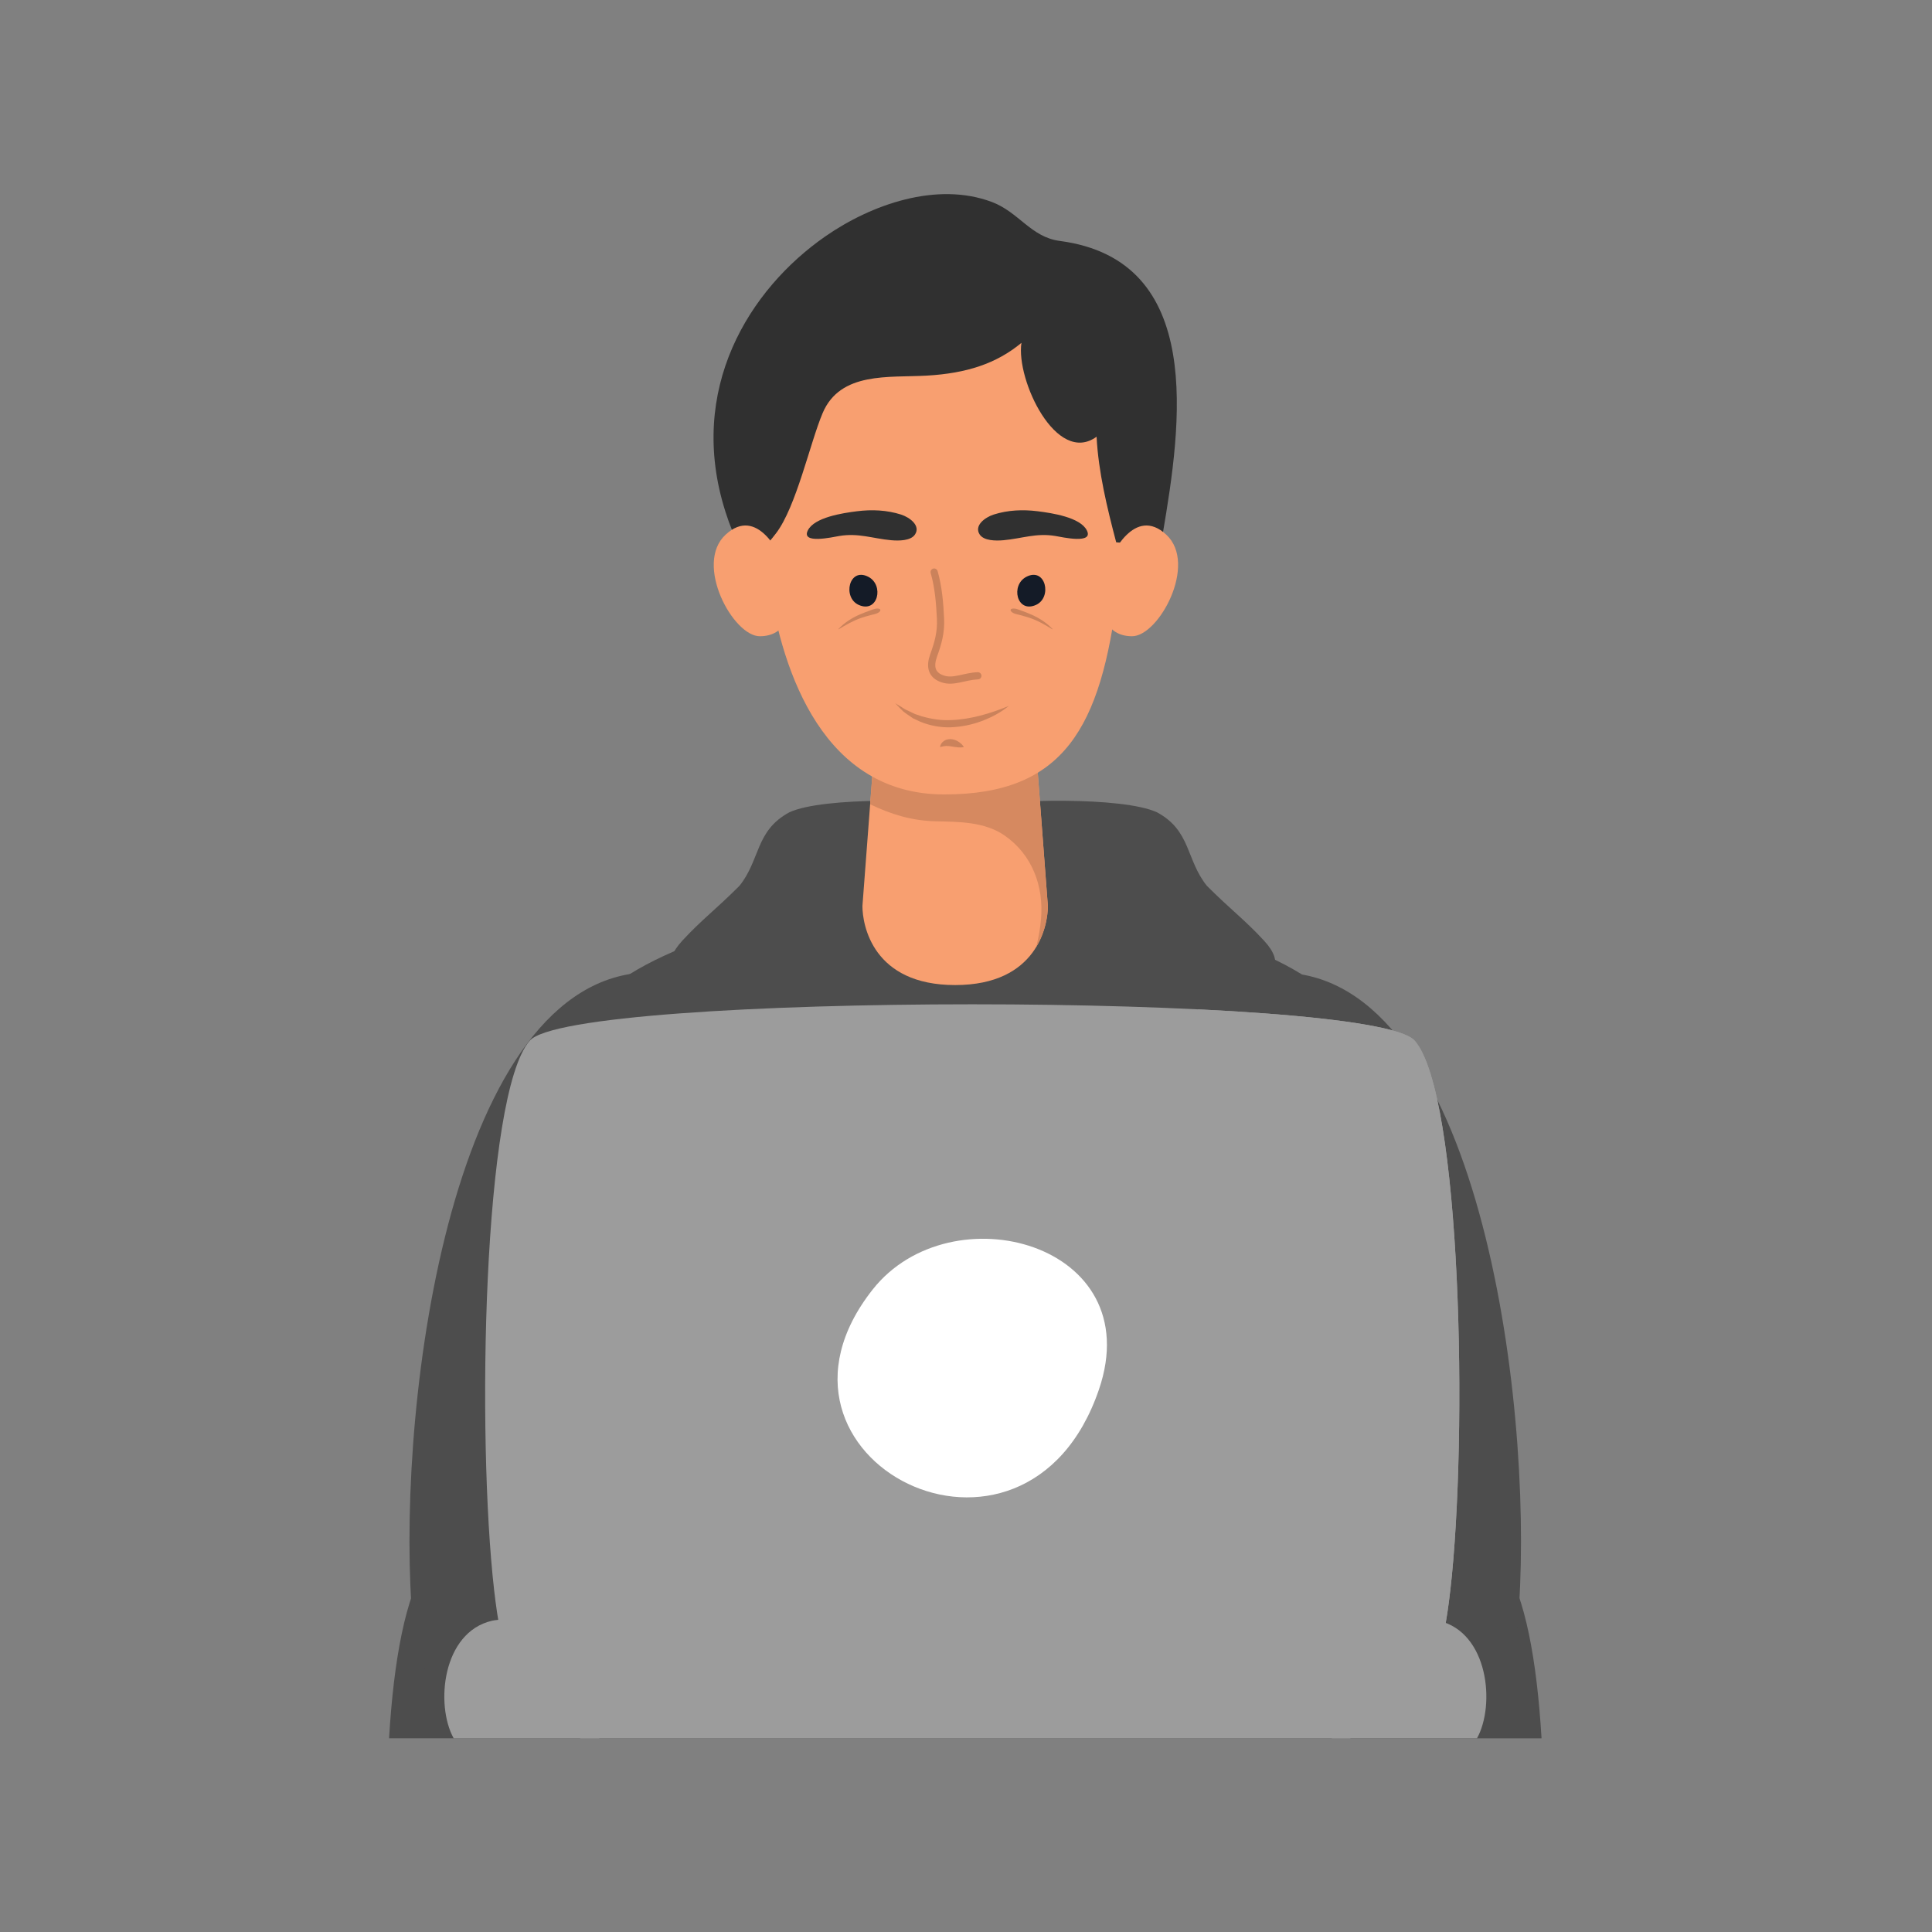 <?xml version="1.0" encoding="UTF-8" standalone="no"?>
<svg
   xmlns:dc="http://purl.org/dc/elements/1.1/"
   xmlns:cc="http://creativecommons.org/ns#"
   xmlns:rdf="http://www.w3.org/1999/02/22-rdf-syntax-ns#"
   xmlns:svg="http://www.w3.org/2000/svg"
   xmlns="http://www.w3.org/2000/svg"
   viewBox="0 0 2829.333 2829.333"
   height="2829.333"
   width="2829.333"
   xml:space="preserve"
   id="svg2"
   version="1.1"><rect x="0" y="0" width="2829.333" height="2829.333" fill="#808080" stroke="none"/><defs
     id="defs6" /><g
     transform="matrix(1.333,0,0,-1.333,0,2829.333)"
     id="g10"><g
       transform="scale(0.1)"
       id="g12"><path
         id="path14"
         style="fill:#4d4d4d;fill-opacity:1;fill-rule:nonzero;stroke:none"
         d="m 6374.38,2128.2 c 48.43,675.4 57.57,1188.3 7.14,1451.3 C 6238.01,4327.4 5286.05,4985 4691.48,4053.3 4454.61,3682.1 4326.45,2996.4 4274.34,2128.2 h 2100.04" /><path
         id="path16"
         style="fill:#4d4d4d;fill-opacity:1;fill-rule:nonzero;stroke:none"
         d="M 6920.04,10524.5 C 7276.41,10411.7 8751.6,9825.7 8488.83,8552.5 8225.98,7279.5 6867.54,4047.6 6309.57,3239.6 5751.41,2431.5 4647.42,2167.1 4536.91,3371.5 c -198.75,2167.7 341.92,6817.2 2383.13,7153" /><g
         transform="scale(1.039)"
         id="g18"><path
           id="path20"
           style="fill:#4d4d4d;fill-opacity:1;fill-rule:nonzero;stroke:none"
           d="m 16300,2047.94 c -50.2,835.46 -173.6,1495.3 -401.5,1852.5 -572.2,896.56 -1488.1,263.77 -1626.3,-455.93 -48.6,-253.08 -39.9,-746.64 7,-1396.57 H 16300" /></g><g
         transform="scale(1.035)"
         id="g22"><path
           id="path24"
           style="fill:#4d4d4d;fill-opacity:1;fill-rule:nonzero;stroke:none"
           d="M 13806.3,10165.9 C 13462,10057 12036.8,9490.95 12290.8,8261.13 c 254,-1229.63 1566,-4351.42 2105.1,-5131.9 538.9,-780.57 1605.4,-1035.96 1712.1,127.41 192,2093.85 -330.2,6584.95 -2301.7,6909.26" /></g><path
         id="path26"
         style="fill:#4d4d4d;fill-opacity:1;fill-rule:nonzero;stroke:none"
         d="m 14632.2,2128.2 c 233.4,3399.3 399.3,7941.6 -336.7,8396.3 -925.1,571.8 -2557.3,795.9 -3766.1,795.9 -1208.89,0 -2684.52,-224.1 -3609.36,-795.9 -735.98,-454.7 -570.08,-4997 -336.76,-8396.3 h 8048.92" /><path
         id="path28"
         style="fill:#4d4d4d;fill-opacity:1;fill-rule:nonzero;stroke:none"
         d="m 8772.63,10137 c 138.64,-224.2 325.81,-423.5 403.3,-680.5 72.73,-241.2 -66.62,-452.5 -161.2,-663.7 -51.84,-115.8 -100.83,-233.5 -125.06,-358.5 -27.92,-144.1 -18.75,-287.4 11.7,-430.1 28.19,-132.3 76.13,-261.1 93.06,-395.7 15.3,-121.6 -0.91,-236.9 -53.88,-345.3 -64.34,-131.5 -156.04,-247.6 -220.92,-379 -74.33,-150.6 -119.23,-321.1 -116.27,-489.6 2.58,-147.4 48.82,-286.3 105.91,-420.4 28.93,-68 60.53,-134.8 91.69,-201.7 38.34,-82.5 69.47,-173.2 136.9,-235.9 59.21,-55 149.66,-15.2 153.98,63.8 4.33,79.3 -28.46,143.9 -58.82,215.5 -26.21,61.7 -56.3,121.8 -84.54,182.6 -45.7,98.4 -85.92,196.3 -107.8,306.6 -19.49,98.3 -6.4,221.3 24.22,328.6 35.65,124.9 100.79,233.5 169.32,342.6 66.15,105.5 128.91,212.9 163.81,333.3 40.67,140.2 27.86,287.4 -0.6,428.5 -27.63,137 -74.23,269.2 -97.64,407.2 -20.52,121 -3.53,243.1 31.82,359.4 42.5,139.7 110.12,270.6 157.77,408.6 48.7,141.2 79.84,293 61.26,442.5 -20.76,167.3 -107.75,319.1 -204.66,454 -96.04,133.6 -207.02,250.9 -327.04,362.9 -24,22.4 -64.43,-6.4 -46.31,-35.7 v 0" /><path
         id="path30"
         style="fill:#4d4d4d;fill-opacity:1;fill-rule:nonzero;stroke:none"
         d="m 12577.2,10172.7 c -193.3,-180.2 -378.7,-385.2 -481.4,-632.2 -100.5,-241.5 -43,-487 45.3,-722.2 43,-114.7 97.4,-223.8 131.7,-341.8 34.7,-119.3 39.8,-242 17.6,-364.2 -24.9,-137.5 -72.3,-269.9 -98.3,-407.3 -26.7,-141.4 -29.2,-284.8 14.3,-423.2 44.9,-143 133,-265.8 209.5,-392.8 80.5,-133.5 140.2,-283 148.4,-438.7 6.8,-128.8 -30.4,-255.2 -81.2,-373.1 -29.4,-68.4 -62,-135.3 -93.6,-202.6 -40.3,-86 -90.5,-177.6 -85.2,-274.2 4.3,-79 94.7,-118.8 153.9,-63.8 54.2,50.4 78.2,112.7 110.1,178.1 29.2,59.7 56.4,120.6 84,181.1 49.5,108.2 96.5,218.7 121.1,335.6 56.7,269.5 -23.6,540.1 -162.3,771.7 -58.4,97.6 -130.9,194.3 -173.4,298.1 -47.9,117.1 -49.9,237.7 -27,361 25.5,137.4 72.7,269.8 96.7,407.6 24.7,141.3 20.4,282.6 -13.6,422 -35.5,145.6 -101.8,286.3 -169.3,419.5 -61.3,121 -119.9,248.7 -124.9,386.4 -5.6,156.9 69.8,304.7 149.4,435.2 84.9,139.1 188.7,265.5 274.5,404.1 18.1,29.3 -22.3,58.1 -46.3,35.7 v 0" /><path
         id="path32"
         style="fill:#4d4d4d;fill-opacity:1;fill-rule:nonzero;stroke:none"
         d="m 9209.65,5600.4 c 0,-115 -93.05,-208.1 -208.01,-208.1 -115,0 -208.24,93.1 -208.24,208.1 0,115 93.24,208.2 208.24,208.2 114.96,0 208.01,-93.2 208.01,-208.2" /><path
         id="path34"
         style="fill:#4d4d4d;fill-opacity:1;fill-rule:nonzero;stroke:none"
         d="m 12607.5,5600.4 c 0,-115 -93,-208.1 -208,-208.1 -115,0 -208.2,93.1 -208.2,208.1 0,115 93.2,208.2 208.2,208.2 115,0 208,-93.2 208,-208.2" /><path
         id="path36"
         style="fill:#4d4d4d;fill-opacity:1;fill-rule:nonzero;stroke:none"
         d="m 13886.1,10891.9 c -213.1,230.6 -368.1,342.3 -627.5,602 -230.9,288.4 -173.1,605.6 -548.1,807.5 -375,173.3 -1644.2,144.3 -2019,57.9 -375.1,86.4 -1644.08,115.4 -2019.12,-57.9 -374.96,-201.9 -317.22,-519.1 -548.12,-807.5 -259.46,-259.7 -414.38,-371.4 -627.42,-602 -479.11,-519.4 569.61,-523.1 887.11,-638.4 634.53,-259.6 1182.46,-548 1672.85,-1009.4 288.6,-259.6 461.7,-519.3 634.7,-865.4 173,346.1 346.2,605.8 634.5,865.4 490.4,461.4 1038.4,749.8 1672.9,1009.4 317.3,115.3 1366.3,119 887.2,638.4" /><path
         id="path38"
         style="fill:#f89f70;fill-opacity:1;fill-rule:nonzero;stroke:none"
         d="M 9643.44,13496.8 9474.8,11271.5 c 0,-211.1 114.58,-868.2 1018.6,-868.2 904.1,0 1018.6,657.1 1018.6,868.2 l -168.6,2225.3 H 9643.44" /><path
         id="path40"
         style="fill:#d68960;fill-opacity:1;fill-rule:nonzero;stroke:none"
         d="m 10281.5,12202.4 c 256.4,-5.8 537.9,-4.4 757.3,-157.6 300.9,-210.1 429.2,-555.6 398,-916.2 -8.3,-97.5 -26.1,-201 -52.5,-306.2 104.8,173.2 127.7,355.2 127.7,449.1 l -168.6,2225.3 H 9643.44 l -84.06,-1107.7 c 226.13,-108.1 453.62,-180.8 722.12,-186.7" /><g
         transform="scale(1.122)"
         id="g42"><path
           id="path44"
           style="fill:#f89f70;fill-opacity:1;fill-rule:nonzero;stroke:none"
           d="m 7528.62,13212.8 c 134.16,-901.3 545.62,-2074.3 1717.48,-2074.3 1171.9,0 1535.8,654.4 1697.2,1980.2 63.7,522.7 254.3,1893.3 -113.4,2316.3 -583.3,670.4 -1659.46,865 -2470.33,546.3 -321.15,-126.4 -627.17,-346.2 -777.68,-665.5 -75.82,-160.9 -98.32,-338.6 -95.45,-515 2.08,-138.4 -14.87,-268.3 -19.43,-405.5 -13.13,-391.4 -72.55,-281.1 61.61,-1182.5" /></g><g
         transform="scale(1.18)"
         id="g46"><path
           id="path48"
           style="fill:#303030;fill-opacity:1;fill-rule:nonzero;stroke:none"
           d="m 9866.35,15744.5 c -267.71,35.2 -381.32,268.2 -630.82,362.2 -512.81,193.3 -1123.17,-22.6 -1550.44,-319.2 -707.74,-491.3 -1293.56,-1422.7 -931.49,-2562.9 172.42,-542.9 293.01,-433.8 470.3,-203.8 189.29,245.9 318.29,844.9 434.97,1120.4 164.55,388.7 616.7,328.7 970.75,349.3 368.69,21.3 646.66,111.3 880.31,304.9 -51.76,-346.7 326.94,-1145.2 699.67,-873.8 16.8,-329.1 98.6,-663.4 182.6,-983 153.2,-24.3 287.7,143.1 433.8,81.8 170.9,1006.9 401.9,2544.8 -959.65,2724.1" /></g><path
         id="path50"
         style="fill:#f89f70;fill-opacity:1;fill-rule:nonzero;stroke:none"
         d="m 8614.34,15023.6 c -39.85,103.4 -293.83,650.7 -642.86,327.7 -348.98,-322.9 82.27,-1117.6 376.88,-1115.9 294.65,1.2 339.65,273 347.11,402 6.48,109.3 -75.59,372.1 -81.13,386.2" /><path
         id="path52"
         style="fill:#f89f70;fill-opacity:1;fill-rule:nonzero;stroke:none"
         d="m 12170,15023.6 c 40,103.4 294,650.7 642.9,327.7 348.8,-322.9 -82.3,-1117.6 -376.9,-1115.9 -294.5,1.2 -339.6,273 -347.1,402 -6.5,109.3 75.7,372.1 81.1,386.2" /><path
         id="path54"
         style="fill:none;stroke:#cb825b;stroke-width:79.087;stroke-linecap:round;stroke-linejoin:round;stroke-miterlimit:10;stroke-dasharray:none;stroke-opacity:1"
         d="m 10262.7,14940.5 c 47.3,-163.9 62,-341.7 69.8,-511.7 7.2,-151.3 -25.9,-266.6 -76.3,-406.5 -41.2,-114.7 -26.7,-214.1 100.8,-256 121.6,-40 232.9,28 385.9,34.6" /><path
         id="path56"
         style="fill:#cb825b;fill-opacity:1;fill-rule:nonzero;stroke:none"
         d="m 9834.65,13499.8 c 24.65,-14.4 48.67,-28.9 72.11,-43.7 l 34.84,-22.2 c 11.92,-6.9 25,-11.9 37.35,-17.8 l 73.55,-35.4 c 26.2,-8 51.6,-17.1 77.1,-25.6 103.3,-29.3 209.9,-46.5 317.5,-40.8 107.5,3.4 214.9,21.8 321,48.7 106,28 211,63.4 315,107 -87.4,-72.1 -189.5,-125.5 -296.3,-165.9 -107,-40.3 -221.3,-63.8 -337.3,-68.8 -116.2,-4.6 -233.8,17.8 -340.9,62 -26.4,12.4 -52.9,24.1 -78.6,37 l -71.41,48.9 c -11.48,8.7 -23.59,16.2 -34.33,25.6 l -30.78,30 c -20.2,20.1 -39.85,40.5 -58.83,61" /><path
         id="path58"
         style="fill:#cb825b;fill-opacity:1;fill-rule:nonzero;stroke:none"
         d="m 10327.6,13018.3 c 3.4,28.4 20.7,54 47.1,69.6 26.2,16.5 59.1,19.9 86.6,15.5 28,-4.4 52.5,-15.1 73.5,-29.6 21.2,-14.1 39.2,-31.5 55.1,-55.5 -28.2,-6.5 -53.7,-4.8 -76.9,-2.2 -23.5,2.1 -44.5,6.3 -63.5,9.1 -19.3,3.1 -35.4,4.9 -54,4.9 -18.5,-0.5 -39.7,-4.9 -67.9,-11.8" /><path
         id="path60"
         style="fill:#141b27;fill-opacity:1;fill-rule:nonzero;stroke:none"
         d="m 9435.39,14579 c 210.31,-92.8 280.27,217.9 104.45,309.3 -212.57,110.6 -287.85,-228.3 -104.45,-309.3" /><path
         id="path62"
         style="fill:#303030;fill-opacity:1;fill-rule:nonzero;stroke:none"
         d="m 9414.38,15608.5 c -157.86,-19.8 -468.68,-66.8 -539.81,-211 -75.47,-153.1 271.91,-73.1 345.82,-60.7 211.41,35.4 365.16,-27.7 570.27,-46.5 81.8,-7.2 214.74,-7.8 261.54,62.7 65.3,98 -58.96,188.9 -153.45,219.3 -155.39,49.6 -320.51,56.9 -484.37,36.2" /><path
         id="path64"
         style="fill:#141b27;fill-opacity:1;fill-rule:nonzero;stroke:none"
         d="m 11380.2,14579 c -210.4,-92.8 -280.4,217.9 -104.7,309.3 212.8,110.6 287.9,-228.3 104.7,-309.3" /><path
         id="path66"
         style="fill:#303030;fill-opacity:1;fill-rule:nonzero;stroke:none"
         d="m 11401,15608.5 c 157.9,-19.8 468.7,-66.8 539.7,-211 75.9,-153.1 -271.6,-73.1 -345.8,-60.7 -211.2,35.4 -364.9,-27.7 -570.1,-46.5 -81.7,-7.2 -214.8,-7.8 -261.6,62.7 -65.2,98 58.8,188.9 153.4,219.3 155.5,49.6 320.7,56.9 484.4,36.2" /><path
         id="path68"
         style="fill:#cb825b;fill-opacity:1;fill-rule:nonzero;stroke:none"
         d="m 11563.4,14314.7 c -63.5,67.6 -138.8,115.6 -222.7,154.5 -37.6,17.4 -76.4,31.9 -115.3,46 -35.1,12.7 -74.1,32.4 -111.6,21.5 -12.1,-3.5 -14.5,-17.4 -7,-26.4 22.2,-26.4 58.9,-31.7 90.9,-39.9 38.2,-9.8 76.1,-20.5 113.5,-32.8 89.4,-29.4 170.1,-77 250,-125.8 1.8,-1.2 3.6,1.4 2.2,2.9 v 0" /><path
         id="path70"
         style="fill:#cb825b;fill-opacity:1;fill-rule:nonzero;stroke:none"
         d="m 9213.4,14311.8 c 80.27,49 160.72,95.1 249.96,125.8 37.22,12.8 75.37,22.9 113.44,32.8 32.01,8.3 68.62,13.4 90.79,39.9 7.48,9 5.16,22.9 -6.96,26.4 -33.44,9.7 -65.94,-5.4 -97.54,-16.5 -39.04,-13.8 -77.58,-28.6 -115.61,-44.9 -89.08,-38.2 -169.92,-89.9 -236.33,-160.6 -1.42,-1.5 0.4,-4.1 2.25,-2.9 v 0" /><g
         transform="scale(1.008)"
         id="g72"><path
           id="path74"
           style="fill:#9c9c9c;fill-opacity:1;fill-rule:nonzero;stroke:none"
           d="m 16097.8,2111.09 c 202.2,364.55 123.7,1155.44 -416.3,1280.92 -475.5,114.27 -9844.93,114.27 -10320.46,0 -539.99,-125.48 -618.53,-916.37 -416.46,-1280.92 H 16097.8" /></g><path
         id="path76"
         style="fill:#9c9c9c;fill-opacity:1;fill-rule:nonzero;stroke:none"
         d="m 15543.8,9790.5 c -448.1,535.3 -9277.16,535.3 -9725.21,0 -511.71,-592 -583.82,-4338.7 -389.72,-6036.9 v 0 c 40,-347.8 90.9,-610 151.48,-741.2 416.1,-1011 9785.45,-1011 10201.75,0 60.8,131.2 111.3,393.4 151.1,741.2 h 0.2 c 194.4,1698.2 122.1,5444.9 -389.6,6036.9" /><path
         id="path78"
         style="fill:#ffffff;fill-opacity:1;fill-rule:nonzero;stroke:none"
         d="M 9588.09,7059.3 C 8115.51,5196.6 11265.4,3594.8 12073.1,5959.5 c 549.8,1608 -1624.7,2187.3 -2485.01,1099.8" /><path
         id="path80"
         style="fill:#9c9c9c;fill-opacity:1;fill-rule:nonzero;stroke:none"
         d="m 15543.8,9790.5 c -140.9,168.4 -1110.6,283.7 -2387.5,346.1 559.7,-563.7 941.4,-1341.3 1194.1,-2080.8 322.5,-944.2 423.4,-1954 293.8,-2943.2 -79.4,-608.5 -317.7,-1346.2 -867.8,-1670.9 C 12006.6,2398 7704.3,2639.1 6833.83,2742 c -442.23,52 -878.36,183.8 -1290.2,370.3 11.92,-38.6 24.14,-72.5 36.72,-99.9 416.1,-1011 9785.45,-1011 10201.75,0 60.8,131.2 111.3,393.4 151.1,741.2 h 0.2 c 194.4,1698.2 122.1,5444.9 -389.6,6036.9" /></g></g></svg>